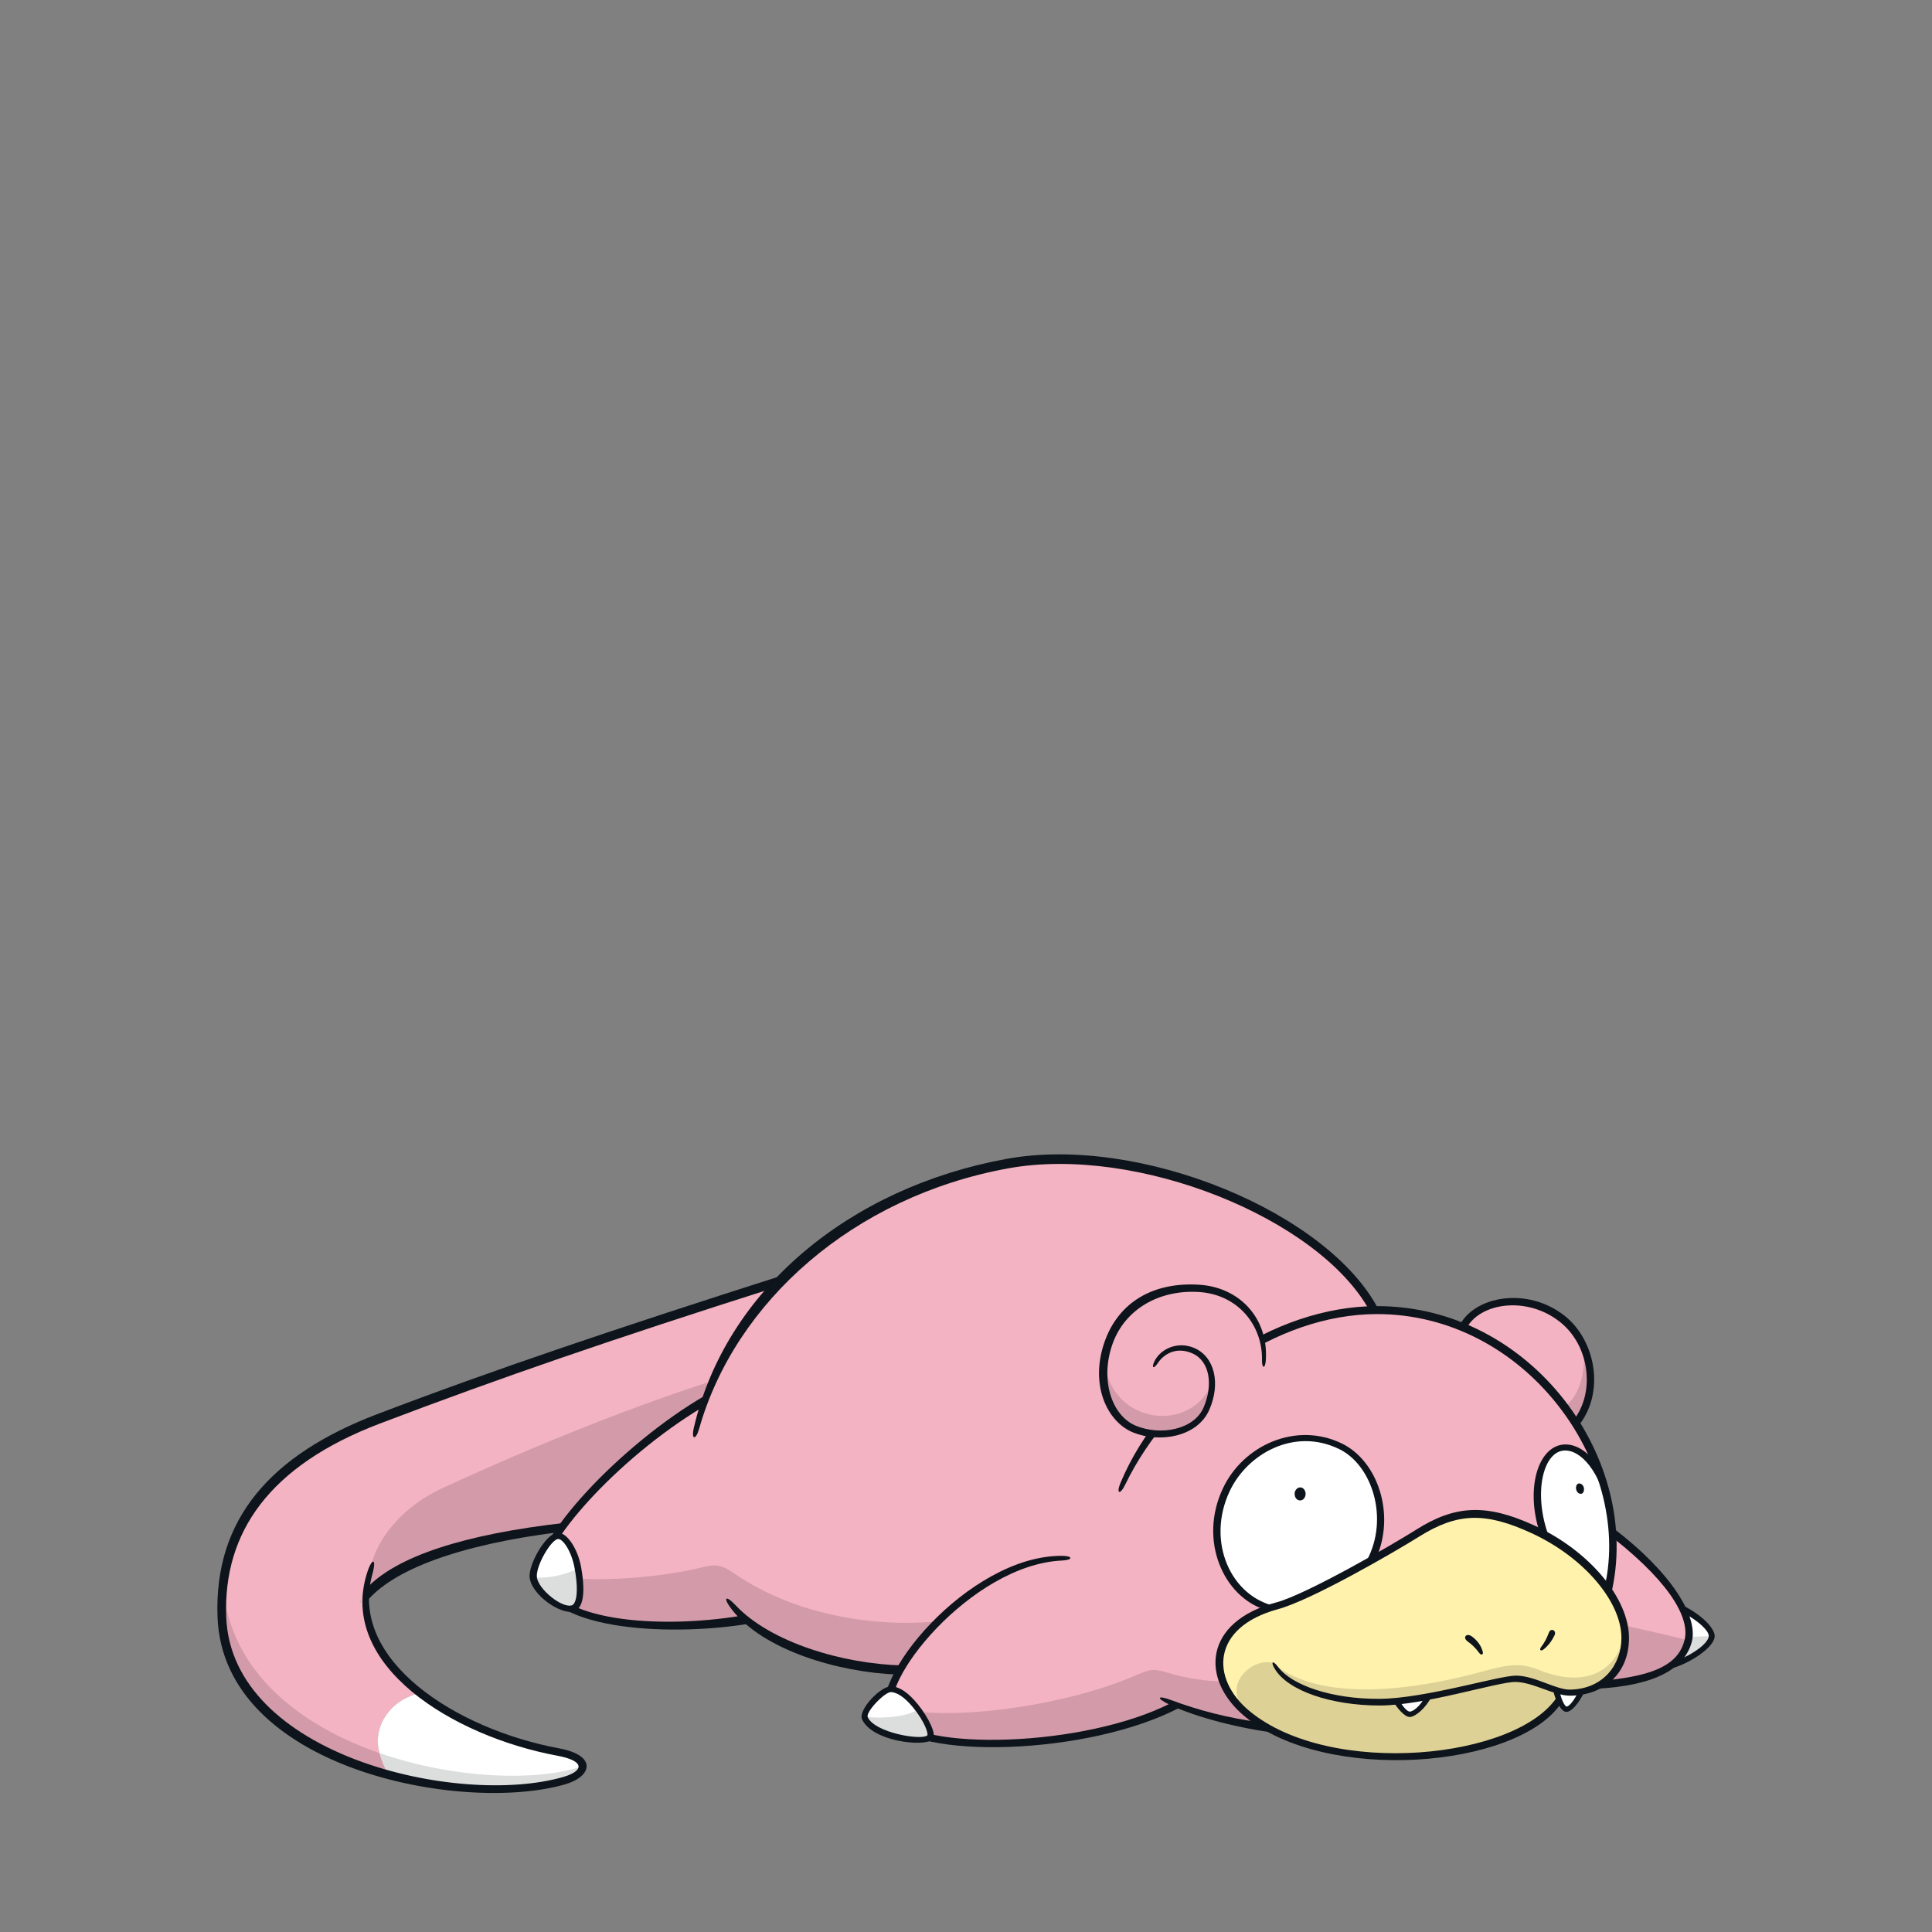 <svg width="800" height="800" viewBox="0 0 800 800" fill="none" xmlns="http://www.w3.org/2000/svg">
<rect x="0" y="0" width="800" height="800" fill="#808080" stroke="none"/>
<g clip-path="url(#clip0_42_65563)">
<path d="M698.304 669.006C695.367 661.401 680.733 644.715 667.801 634.651C666.732 618.26 661.292 602.657 652.675 589.078C662.276 576.932 660.083 556.479 647.053 546.119C633.108 535.028 612.093 537.446 605.823 549.507C594.423 544.826 582.011 542.296 569.134 542.507C547.177 501.966 469.568 472.193 417.037 481.808C352.023 493.701 307.673 534.817 291.817 580.025C255.662 601.462 221.377 639.458 224.104 652.784C228.462 674.123 277.071 675.936 308.868 670.552C323.459 682.894 349.915 690.71 372.771 691.385C368.02 699.749 366.249 707.143 368.892 711.29C378.886 726.991 450.099 725.375 487.111 705.892C498.455 710.32 512.231 713.665 525.051 715.282L662.628 697.486C673.592 696.727 689.617 691.947 692.386 689.571C699.303 683.639 700.877 675.711 698.29 669.006H698.304Z" fill="#F4B3C2"/>
<path d="M694.312 688.771C701.51 686.325 708.791 680.814 708.791 677.483C708.791 674.151 703.267 669.962 698.769 667.418C700.47 673.294 700.343 682.094 694.312 688.771Z" fill="white"/>
<path d="M634.71 633.218C614.482 623.94 602.196 625.234 587.029 634.849C577.442 640.921 541.217 661.726 528.819 665.001C500.452 672.493 498.666 694.914 516.434 709.646C547.964 735.792 628.118 733.262 648.5 700.734C659.802 702.336 673.03 693.72 673.03 678.257C673.03 661.965 656.204 643.072 634.71 633.204V633.218Z" fill="#FFF2AD"/>
<path d="M644.185 699.82C645.112 703.574 647.193 707.692 648.641 707.734C650.089 707.763 653.617 704.319 654.657 700.495C651.536 700.861 648.008 701.156 644.185 699.82Z" fill="white"/>
<path d="M578.328 704.317C579.79 707.227 582.264 709.673 583.824 709.701C585.623 709.729 589.925 706.608 591.288 702.588C586.945 703.431 582.404 703.98 578.342 704.317H578.328Z" fill="white"/>
<path d="M567.616 646.289C576.992 628.831 570.329 606.311 555.19 598.903C536.958 589.991 515.985 599.564 507.832 616.995C497.851 638.319 507.41 660.487 525.853 665.829C534.343 663.734 554.009 654.119 567.616 646.275V646.289Z" fill="white"/>
<path d="M638.562 635.157C634.921 620.355 637.339 600.534 647.221 599.424C654.123 598.651 660.421 605.623 664.455 615.336C667.267 626.216 668.377 639.275 667.281 648.539C666.409 651.435 665.228 653.895 663.795 655.736C657.23 647.794 646.687 638.868 638.548 635.157H638.562Z" fill="white"/>
<path d="M148.913 664.086C149.672 662.948 150.516 661.837 151.457 660.769C151.64 657.803 152.174 654.766 153.13 651.674L148.913 664.086Z" fill="#F4B3C2"/>
<path d="M232.791 632.403C192.11 637.308 163.841 646.474 151.457 660.77C151.64 657.804 152.174 654.767 153.13 651.675L148.913 664.087C149.672 662.948 150.515 661.838 151.457 660.77C150.515 676.471 159.962 690.191 174.047 701.043C158.542 704.29 149.686 721.791 162.829 735.384C126.646 726.051 93.261 704.529 91.982 669.485C90.703 634.483 108.091 606.144 156.644 587.603C205.717 568.865 257.433 551.111 323.333 530.18C308.882 546.064 297.917 562.975 291.845 580.265C267.681 593.732 247.874 613.411 232.791 632.403Z" fill="#F4B3C2"/>
<path d="M162.815 735.384C188.483 742.005 215.571 742.497 233.593 737.31C243.7 734.4 244.712 728.004 231.133 725.474C211.706 721.876 189.917 713.287 174.033 701.043C158.528 704.29 149.672 721.791 162.815 735.384Z" fill="white"/>
<path d="M153.608 648.244C156.757 635.846 167.665 623.377 182.987 616.292C224.582 597.076 264.195 581.628 295.317 571.689L291.929 580.039C275.061 588.825 244.838 613.945 232.538 632.571C197.747 635.03 158.865 649.889 151.71 660.685C151.879 657.873 152.47 652.7 153.594 648.244H153.608Z" fill="#D39BA9"/>
<path d="M92.446 657.297C87.202 697.88 119.182 724.588 161.072 735.201C159.203 732.066 157.909 728.819 157.136 725.909C124.496 714.593 95.524 692.566 92.446 657.297Z" fill="#D39BA9"/>
<path d="M229.39 738.533C237.374 737.381 241.155 733.965 241.689 731.153C223.19 737.774 188.484 736.776 157.15 725.91C157.924 728.82 159.203 732.067 161.086 735.202C182.481 740.614 206.463 741.837 229.39 738.533Z" fill="#DCDDDD"/>
<path d="M655.88 557.928C656.513 568.105 654.25 577.875 647.755 582.556L652.464 589.022C659.521 582.331 660.379 566.559 655.88 557.928Z" fill="#D39BA9"/>
<path d="M290.186 649.115C275.553 652.672 254.903 654.555 240.003 653.684C240.607 659.026 240.157 665.014 237.486 666.349C253.174 674.98 290.608 674.01 308.235 670.609C329.026 684.736 353.654 690.949 373.109 691.568C376.215 685.565 383.455 675.838 388.839 671.283C363.733 673.94 329.883 669.273 304.482 651.786C298.719 647.822 296.54 647.569 290.172 649.101L290.186 649.115Z" fill="#D39BA9"/>
<path d="M380.967 708.843C403.121 711.107 442.972 705.596 470.58 693.606C476.962 690.836 478.059 691.005 483.878 692.734C491.736 695.068 499.833 696.206 506.271 696.22C509.167 702.729 514.748 709.279 522.957 714.508C512.513 713.314 497.865 710.095 486.985 705.695C456.06 723.027 403.697 724.911 385.071 719.513C385.535 717.995 384.369 713.778 380.967 708.858V708.843Z" fill="#D39BA9"/>
<path d="M672.299 672.971C681.717 675.093 690.208 676.977 699.359 679.226C697.939 683.148 694.397 687.773 692.091 689.628C688.549 692.454 671.47 697.093 662.656 697.641C672.791 691.076 673.381 682.178 672.299 672.971Z" fill="#D39BA9"/>
<path d="M699.71 677.849C702.775 677.624 705.909 677.511 708.819 677.539C707.301 681.883 701.032 686.648 694.678 688.349C696.941 685.397 698.951 681.012 699.71 677.835V677.849Z" fill="#DCDDDD"/>
<path d="M527.624 689.164C547.655 705.091 585.609 699.946 614.89 691.863C625.672 688.883 630.283 688.658 637.62 691.624C652.619 697.711 668.194 695.377 672.651 677.328C671.807 702.378 650.623 704.5 635.99 696.657C632.194 694.618 627.977 694.534 622.987 695.715C602.253 700.635 579.41 705.442 567.813 704.852C547.768 703.84 533.219 698.47 527.638 689.15L527.624 689.164Z" fill="#DDD196"/>
<path d="M591.302 702.448C607.243 699.665 621.75 694.998 627.724 694.914C632.518 694.844 637.41 697.304 644.48 700.045L645.619 704.037C628.09 730.619 548.485 736.944 517.208 709.885C504.205 698.639 518.613 685.819 527.315 688.644C535.58 701.872 558.072 705.878 578.651 704.135C580.352 707.565 582.587 709.66 583.683 709.702C585.497 709.758 589.208 707.2 591.288 702.448H591.302Z" fill="#DDD196"/>
<path d="M609.577 677.693C607.187 675.894 605.5 678.1 607.679 679.647C609.633 681.038 611.095 682.543 612.571 684.51C613.386 685.607 614.3 685.087 613.991 683.976C613.274 681.32 611.685 679.267 609.577 677.693Z" fill="#0E141B"/>
<path d="M641.374 676.007C642.175 673.899 644.635 675.15 643.721 677.104C642.765 679.142 641.177 681.448 639.096 683.022C637.887 683.936 637.367 683.05 638.084 682.094C639.616 680.028 640.333 678.72 641.36 676.021L641.374 676.007Z" fill="#0E141B"/>
<path d="M646.279 705.498C627.822 732.207 549.103 738.659 515.492 710.798C496.628 695.152 498.694 671.396 528.439 663.538C540.922 660.235 577.048 639.346 586.326 633.456C602.52 623.194 615.41 622.534 635.315 631.657C658.242 642.171 674.534 661.865 674.534 678.256C674.534 692.959 664.16 702.026 650.201 702.153C643.552 702.209 634.823 696.53 627.555 696.46C620.105 696.389 589.896 706.229 571.285 706.215C551.029 706.201 533.317 700.044 527.919 691.132C525.993 687.941 527.033 687.309 529.268 690.289C534.877 697.739 551.282 703.601 571.355 703.446C590.149 703.291 620.245 693.929 627.611 693.845C635.357 693.761 644.283 699.777 650.257 699.637C664.047 699.313 671.399 689.164 671.399 678.185C671.399 663.412 656.161 644.941 634.007 634.763C614.974 626.034 603.475 626.399 587.788 636.183C577.076 642.874 543.1 662.554 529.156 666.335C501.66 673.8 501.126 695.026 517.348 708.478C550.888 736.283 628.722 728.538 645.098 702.125L646.293 705.47L646.279 705.498Z" fill="#0E141B"/>
<path d="M592.89 702.209C590.529 707.326 585.932 710.967 583.753 710.967C581.392 710.967 578.102 706.651 576.964 704.557L579.578 704.248C581.04 707.059 582.868 708.746 583.767 708.746C584.948 708.746 587.774 706.904 590.065 702.701L592.876 702.195L592.89 702.209Z" fill="#0E141B"/>
<path d="M656.147 700.353C654.039 704.852 650.876 708.872 648.571 708.858C646.153 708.83 643.58 703.01 643.032 699.285L645.801 700.1C646.322 703.53 647.966 706.595 648.683 706.637C649.513 706.679 651.396 704.88 653.491 700.649L656.147 700.368V700.353Z" fill="#0E141B"/>
<path d="M523.871 666.546C506.89 661.275 496.122 638.221 506.328 616.405C514.762 598.37 536.775 588.487 555.696 597.751C570.582 605.033 577.822 627.018 569.922 645.011L565.943 646.22C575.348 628.705 568.108 606.663 554.585 600.056C535.918 590.919 516.421 601.996 509.153 617.543C499.355 638.474 509.743 661.148 528.2 665.112L523.857 666.56L523.871 666.546Z" fill="#0E141B"/>
<path d="M569.95 544.138C528.327 544.25 485.228 574.937 465.871 614.845C463.749 619.231 462.104 618.471 463.988 613.987C481.714 571.591 527.736 540.947 569.95 540.834C634.457 540.652 680.508 604.864 667.084 660.277L664.554 656.749C675.898 605.792 631.562 543.969 569.964 544.138H569.95Z" fill="#0E141B"/>
<path d="M604.277 548.986C610.49 536.574 632.588 532.68 647.952 544.896C660.828 555.129 664.82 576.946 653.322 590.75L651.649 587.91C660.463 576.721 658.453 557.322 645.97 547.398C632.166 536.419 612.599 539.47 607.158 550.181L604.263 548.986H604.277Z" fill="#0E141B"/>
<path d="M667.787 632.613C692.639 651.492 703.126 669.597 700.582 679.648C697.728 690.88 685.513 698.035 660.66 699.286L664.807 695.772C686.103 693.775 695.226 688.645 697.573 678.959C699.443 671.242 693.834 657.283 667.927 636.816L667.787 632.613Z" fill="#0E141B"/>
<path d="M696.168 664.467C703.969 668.164 710.028 673.927 710.014 677.512C709.986 681.954 700.033 688.701 691.979 690.908L695.24 687.155C701.945 684.625 707.512 680.028 707.568 677.47C707.61 675.178 702.999 671.144 698.459 668.684L696.182 664.467H696.168Z" fill="#0E141B"/>
<path d="M528.734 717.602C514.284 715.915 495.447 711.206 484.483 705.977C478.495 703.123 479.029 701.731 485.228 704.065C496.249 708.212 509.097 711.501 521.101 713.047L528.748 717.588L528.734 717.602Z" fill="#0E141B"/>
<path d="M489.037 706.791C451.013 727.103 378.113 728.846 367.5 712.147C357.59 696.572 401.054 643.998 439.739 644.237C444.406 644.265 444.378 645.98 439.711 646.191C402.277 647.864 362.144 697.612 370.297 710.418C379.744 725.262 448.904 723.688 485.045 705.118L489.037 706.791Z" fill="#0E141B"/>
<path d="M371.647 693.395C347.469 692.524 316.079 683.415 302.992 666.406C299.154 661.415 300.391 660.221 304.721 664.817C319.003 680.013 348.959 689.024 373.713 689.614L371.647 693.395Z" fill="#0E141B"/>
<path d="M310.653 672.239C281.134 677.37 227.337 676.386 222.586 653.107C219.592 638.403 256.899 598.13 292.239 577.705L290.847 582.738C255.17 604.189 223.162 640.737 225.58 652.545C229.333 670.96 271.898 674.867 307.224 668.992L310.667 672.225L310.653 672.239Z" fill="#0E141B"/>
<path d="M567.012 542.549C545.954 504.497 470.889 474.007 417.318 483.819C353.429 495.514 304.398 538.922 289.483 591.664C288.12 596.486 286.152 596.233 287.29 591.285C300.378 534.354 351.545 491.803 416.714 479.883C472.309 469.706 550.227 502.191 570.948 542.479L567.012 542.549Z" fill="#0E141B"/>
<path d="M320.395 533.299C254.116 554.371 207.053 570.522 157.207 589.499C111.423 606.93 92.404 634.623 93.669 669.47C95.763 726.949 189.889 748.288 233.185 735.819C241.661 733.387 242.491 729.184 230.795 727.005C187.345 718.937 139.945 689.543 151.963 651.407C154.072 644.716 156.054 645.193 154.17 651.955C144.274 687.491 188.835 716.027 231.47 723.941C247.425 726.907 245.204 735.636 233.958 738.87C191.295 751.17 92.347 732.474 90.07 669.54C88.594 629 112.182 602.376 155.956 585.662C204.227 567.233 255.072 550.126 325.259 527.719L320.395 533.299Z" fill="#0E141B"/>
<path d="M231.245 634.468C189.664 639.726 162.141 650.156 151.429 663.609V658.042C163.898 644.421 192.363 635.27 234.057 630.561L231.245 634.468Z" fill="#0E141B"/>
<path d="M637.395 634.104C631.773 616.293 636.805 599.341 647.151 598.174C651.86 597.654 657.005 600.493 661.292 606.397C663.049 611.163 665.397 619.273 666.297 626.766C662.825 609.49 654.573 599.973 647.39 600.662C638.857 601.477 634.781 618.641 641.359 636.212L637.381 634.104H637.395Z" fill="#0E141B"/>
<path d="M523.35 563.17C524.194 547.314 513.018 534.494 496.473 533.482C477.595 532.315 464.367 541.551 459.222 555.622C452.826 573.095 460.051 587.798 469.934 591.819C480.125 595.966 495.039 593.815 499.622 583.216L523.336 563.184L523.35 563.17Z" fill="#F4B3C2"/>
<path d="M385.071 719.5C386.337 718.417 383.778 712.12 379.097 706.384C374.458 700.705 371.295 698.948 368.639 699.623C363.213 700.972 357.224 709.589 358.124 711.543C361.399 718.684 380.967 723.028 385.071 719.514V719.5Z" fill="white"/>
<path d="M230.809 635.494C226.62 635.986 220.463 648.272 220.941 653.066C221.602 659.658 232.862 668.079 237.29 666.462C239.342 665.717 241.071 660.263 239.103 649.312C237.992 643.141 234.169 635.101 230.809 635.494Z" fill="white"/>
<path d="M457.381 564.254C460.319 589.514 492.72 593.97 501.773 572.927C501.52 588.615 490.668 594.111 479.703 593.717C462.216 593.113 455.132 579.267 457.381 564.254Z" fill="#D39BA9"/>
<path d="M220.407 653.178C226.311 653.74 233.452 652.39 239.117 649.551C240.481 658.393 240.256 665.534 237.079 666.56C233.902 667.586 221.208 660.543 220.407 653.178Z" fill="#DCDDDD"/>
<path d="M358.068 710.7C363.916 711.937 376.23 710.883 380.166 707.805C382.991 711.375 386.449 717.659 384.903 719.247C380.236 724.111 358.152 717.335 358.068 710.686V710.7Z" fill="#DCDDDD"/>
<path d="M469.287 593.197C458.182 588.685 451.027 572.969 457.578 555.075C463.383 539.218 477.496 530.784 496.53 531.979C513.398 533.019 525.29 545.952 524.152 563.214C523.913 566.883 522.493 566.812 522.563 563.129C522.83 548.763 512.611 535.985 496.403 534.987C479.928 533.989 465.942 542.128 460.797 556.157C455.357 571.015 460.178 586.239 470.44 590.414C480.603 594.547 494.379 592.059 498.385 582.795C502.335 573.658 501.07 563.649 493.732 560.402C487.224 557.521 481.938 560.571 479.436 564.423C477.735 567.023 476.667 566.489 478.031 563.678C480.491 558.603 487.617 555.131 494.632 558.223C502.912 561.878 505.526 572.744 500.775 583.695C495.841 595.095 480.111 597.583 469.287 593.183V593.197Z" fill="#0E141B"/>
<path d="M356.957 711.937C355.2 708.113 364.688 697.992 369.173 698.273C372.617 698.484 376.173 700.958 380.025 705.681C384.382 711.009 388.22 718.558 386.083 720.371C382.555 723.393 361.202 721.186 356.957 711.937ZM359.305 711.051C362.271 717.531 381.501 720.736 383.975 718.6C384.467 717.841 382.963 713.005 378.155 707.115C374.472 702.603 371.478 700.888 369.088 700.649C366.516 700.382 358.335 708.915 359.319 711.037L359.305 711.051Z" fill="#0E141B"/>
<path d="M219.31 653.149C218.79 647.878 225.833 635.255 230.697 634.678C234.661 634.229 239.271 641.342 240.621 648.904C242.954 661.949 240.537 666.18 237.81 667.178C232.637 669.062 220.041 660.529 219.31 653.135V653.149ZM231.034 637.279C228.096 637.63 221.855 648.426 222.305 653.009C222.811 658.069 232.875 666.166 236.896 664.69C238.034 664.269 240.002 660.895 237.964 649.509C236.601 641.918 232.861 637.012 231.034 637.279Z" fill="#0E141B"/>
<path d="M653.631 614.298C654.587 614.087 655.557 614.888 655.81 615.956C656.119 617.235 655.641 618.332 654.854 618.529C653.969 618.74 653.027 618.009 652.718 616.954C652.324 615.591 652.9 614.466 653.631 614.298Z" fill="#0E141B"/>
<path d="M538.35 615.9C539.91 615.9 540.627 617.461 540.627 618.599C540.627 619.893 539.713 621.34 538.35 621.298C537.07 621.27 536.143 620.272 536.072 618.599C536.016 617.166 537.183 615.9 538.35 615.9Z" fill="#0E141B"/>
</g>
<defs>
<clipPath id="clip0_42_65563">
<rect width="620" height="264.455" fill="white" transform="translate(90 478)"/>
</clipPath>
</defs>
</svg>
